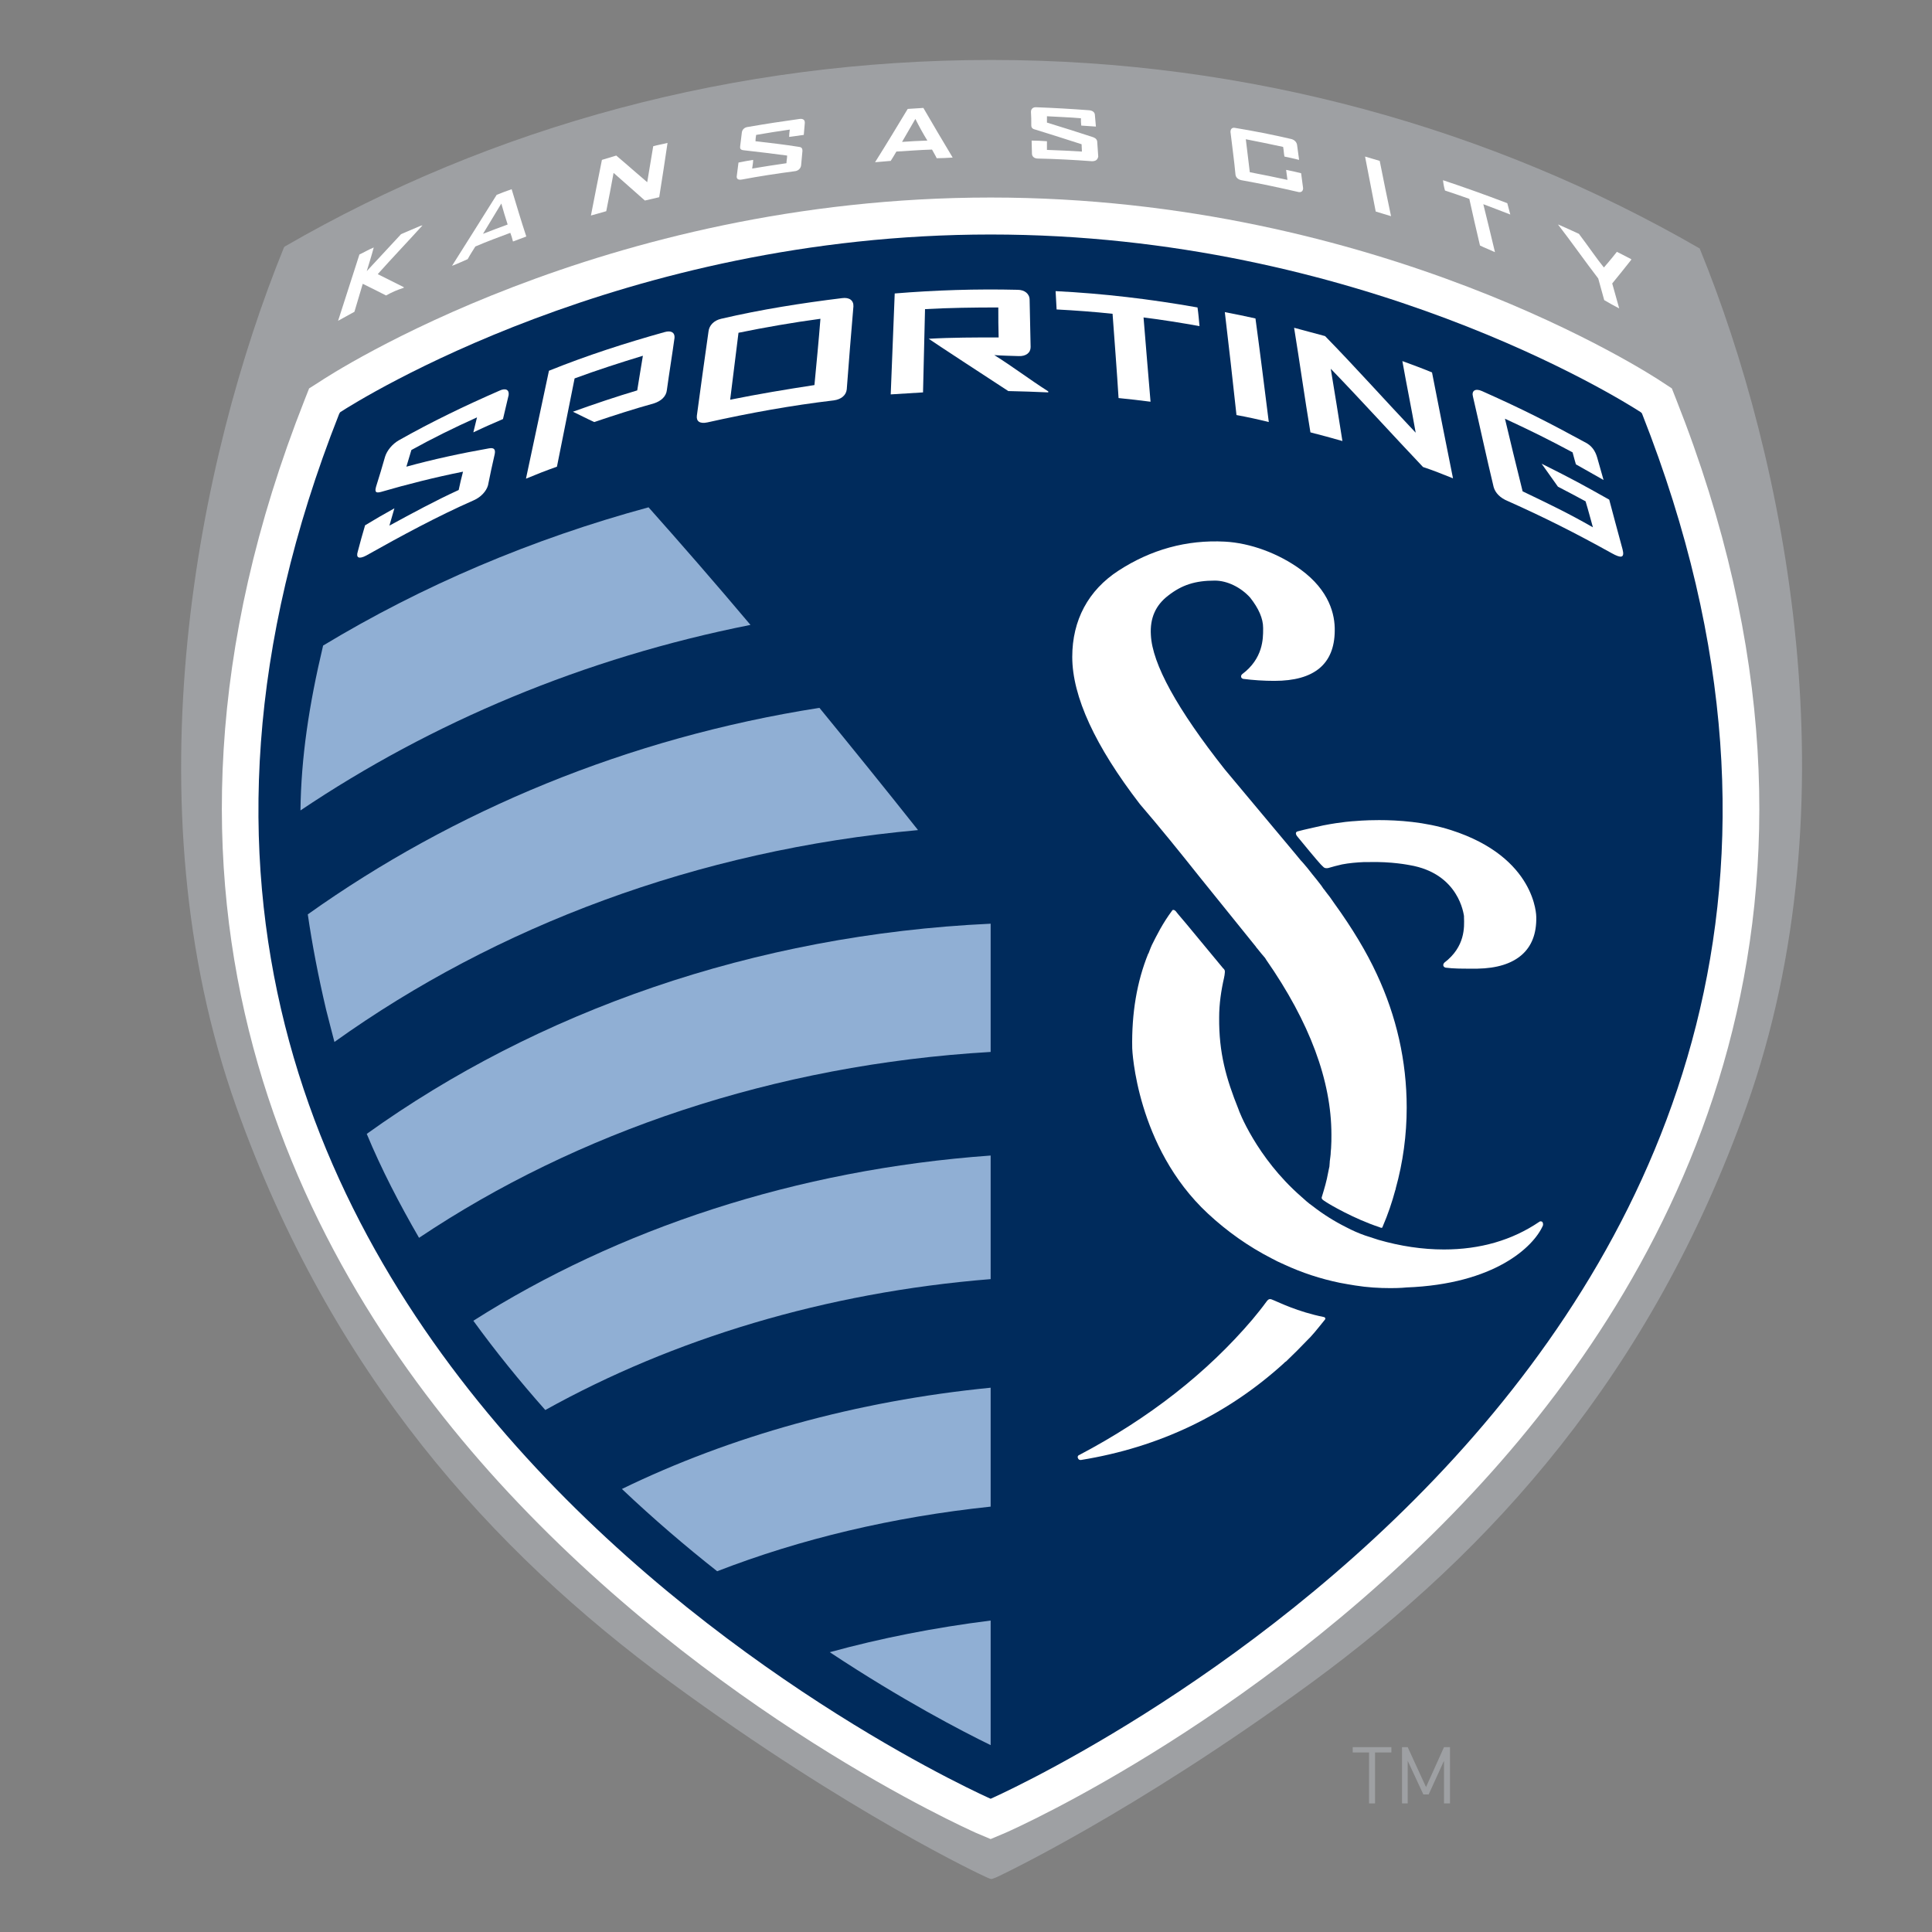 <?xml version="1.0" encoding="utf-8"?>
<!-- Generator: Adobe Illustrator 24.0.0, SVG Export Plug-In . SVG Version: 6.00 Build 0)  -->
<svg width="450" height="450" version="1.0" id="katman_1" xmlns="http://www.w3.org/2000/svg" xmlns:xlink="http://www.w3.org/1999/xlink" x="0px" y="0px"
	viewBox="-0 130 580 580" style="enable-background:new 0 0 400 400;" xml:space="preserve">
<rect x="-0" y="130" width="580" height="580" fill="#808080" stroke="none"/>
<style type="text/css">
	.st0{fill:#9EA0A3;}
	.st1{fill:#FFFFFF;}
	.st2{fill:#002B5C;}
	.st3{fill:#90AFD4;}
</style>
<g>
	<path class="st0" d="M510.3,204.7c0,0-0.1-0.2-0.2-0.2c-62.4-36-135.3-56.5-212.4-56.5v0h-0.1h0v0c-77.1,0-149.7,19.9-212.1,56
		c-0.1,0.1-0.3,0.3-0.3,0.4c-25.6,62.9-46.8,166.4-14.3,257.8c28.6,80.2,76.6,133.3,130.5,172.9c54,39.6,94.1,58.2,94.6,58.4
		c0,0,1.3,0.6,1.6,0.6c0.3,0,1.7-0.6,1.7-0.6c0.4-0.2,40.5-18.9,94.5-58.4c54-39.6,101.9-92.7,130.5-172.9
		C556.9,370.6,536,267.6,510.3,204.7"/>
	<path class="st1" d="M292.9,680.2c-3.2-1.5-79.5-35.5-143.2-105.3C90.3,509.7,32,400.4,91.5,249.9l1.3-3.3l3-1.9
		c3.4-2.3,84.8-55.4,201.6-55.4c116.8,0,198.2,53.1,201.6,55.4l2.9,1.9l1.3,3.3c59.6,150.5,1.3,259.9-58.1,325
		c-63.6,69.8-140,103.9-143.2,105.3l-4.5,1.9L292.9,680.2z"/>
	<path class="st2" d="M493,254.3c0-0.1-0.2-0.4-0.5-0.6c-5.9-3.8-84.6-53.3-195.1-53.3c-110.7,0-189.8,49.8-195.2,53.3
		c-0.2,0.1-0.3,0.5-0.4,0.6C-9.2,535.2,297.4,670,297.4,670S603.8,535.2,493,254.3"/>
	<path class="st1" d="M389.5,379.6c-0.9,0.3-0.3,1.3,0.2,1.8c0.8,1,6,7.3,6.8,8.1c0.8,0.7,0.9,1.3,2.2,1.1c1.4-0.4,2.8-0.8,4.2-1.1
		c2.1-0.4,4.3-0.6,6.6-0.7c0.4,0,0.8,0,1.2,0c7.2-0.2,12.3,0.9,12.4,0.9c15,2.5,16.3,14.9,16.4,15.3v0.4c0.1,2.9,0.4,8.8-5.9,13.6
		c-0.2,0.2-0.4,0.6-0.3,0.9c0.1,0.3,0.3,0.5,0.7,0.6c2.4,0.3,4.8,0.3,7.4,0.3h2.1c5.9-0.1,10.3-1.5,13.3-4.1c3-2.6,4.5-6.4,4.4-11.4
		c0-0.2,0-17.9-25.6-26.1c-7.8-2.5-16-3-21.6-3c-4.4,0-7.3,0.3-7.3,0.3c-0.2,0-3.9,0.2-9.5,1.3C394.2,378.5,392.1,378.9,389.5,379.6
		"/>
	<path class="st1" d="M463,496.8c-0.3-0.2-0.7-0.2-0.9,0c-8.1,5.5-17.7,8.3-28.6,8.3c-6.5,0-13.1-1-19.7-2.9c-1.6-0.5-2.8-0.9-4-1.3
		c-2-0.7-3.8-1.5-5.7-2.5c-3.4-1.7-6.8-3.8-10-6.3c-1.3-0.9-2.4-1.9-3.5-2.9c-13.5-11.8-18.8-26-18.8-26.2
		c-3.7-9.2-5.9-16.9-5.8-27.6c0-4,0.6-8.1,1.5-12c0,0,0,0,0-0.1c0.1-0.2,0.2-1.3,0.2-1.3c0.1-0.6-0.1-1-0.5-1.3
		c-0.8-0.9-12.6-15.3-13.3-16c-0.6-0.6-1.1-1.8-1.9-1.5c-3,4-4.8,7.7-6.2,10.5c-0.2,0.5-0.5,1.1-0.7,1.7c-0.1,0.3-0.2,0.6-0.3,0.8
		c-0.1,0.1-0.1,0.1-0.1,0.1c-3.4,8.4-5,17.9-4.8,28.4c0,0.3,1.2,29.6,22.7,49.6c5.8,5.4,12.2,9.9,19,13.4c1.3,0.7,2.5,1.3,3.9,1.9
		c5.4,2.5,10.9,4.3,16.7,5.5c1.7,0.3,3.2,0.6,4.6,0.8c3.7,0.6,7.3,0.8,10.7,0.8c3,0,4.7-0.2,4.7-0.2c26.5-1,38.2-12.2,41-18.6
		C463.3,497.4,463.2,497.1,463,496.8"/>
	<path class="st1" d="M360,393.1l17.1,21.2c0,0,0.1,0.2,0.1,0.2l0.2,0.2c0.8,1,1.6,2,2.4,2.9l0.3,0.5c13.1,18.8,19.6,36.4,19.6,52.5
		c0,1.4,0,2.7-0.1,4.1l-0.1,1.1c0,1-0.2,1.9-0.3,2.9v0.2c0,0.4-0.1,0.9-0.1,1.3c-0.1,0.6-0.3,1.2-0.4,1.9c-0.4,2.3-1.1,4.7-1.9,7.3
		c-0.2,0.6,0.6,1,1.2,1.4c1,0.7,8.5,5.1,16.1,7.6c0.6,0.3,0.9,0.3,1-0.2c1.6-3.7,2.8-7.3,3.8-11c0.1-0.1,0.1-0.2,0.1-0.4
		c2.2-7.9,3.3-16.1,3.3-24.3c0-14-3.1-27.5-9-40.1c-3-6.5-7.3-13.7-12.8-21.3c-0.8-1.2-1.6-2.3-2.5-3.4c-0.2-0.3-0.4-0.6-0.7-0.9
		l-0.6-0.9c-0.9-1.2-1.8-2.3-2.7-3.4c-0.5-0.6-1-1.3-1.5-1.9c-0.7-0.8-1.3-1.6-2-2.3l-1.4-1.7c-0.8-1-1.7-2-2.5-3l-3.6-4.3
		c-5.1-6.1-10.2-12.2-15.3-18.3c-14.3-18.1-21.8-31.7-22.2-40.4c-0.3-5,1.4-8.9,5.2-11.8c4.1-3.2,8.1-4.5,14-4.5
		c3.7,0,7.8,2,10.6,5.1c2.6,3.3,3.9,6.3,3.9,9.1v0.4c0,2.8,0,8.8-6.3,13.5c-0.2,0.2-0.4,0.5-0.3,0.8c0,0.3,0.3,0.5,0.6,0.6
		c3.1,0.4,6.2,0.6,9.4,0.6c11.9,0,18-5,18.1-15c0.1-4.9-1.6-12.1-10.2-18.4c-6.7-4.9-15.2-8-22.8-8.4c-11.5-0.6-22.2,2.4-31.9,8.7
		c-9.1,5.9-13.9,14.9-13.9,25.9c0,11.9,6.9,26.8,20.3,44.2C348.3,378.5,354.2,385.8,360,393.1 M418.3,486.6L418.3,486.6L418.3,486.6
		z"/>
	<path class="st1" d="M382.5,520.4c-1.3-0.6-1.6-0.6-2.4,0.5c-1.3,1.8-2.7,3.5-4.1,5.2c-13.6,16-31.1,29.7-52,40.7
		c-0.4,0.1-0.6,0.6-0.4,0.9c0.1,0.4,0.4,0.6,0.8,0.6h0.1c23.5-3.8,44-13.6,61.1-29.2c0-0.1,0.1-0.1,0.2-0.2l0.3-0.2
		c2.3-2.2,4.4-4.3,6.3-6.3c1.3-1.2,3-3.3,5.4-6.3c0.2-0.3,0-0.6-0.3-0.7C389.5,523.8,383.8,520.9,382.5,520.4"/>
	<path class="st2" d="M367.5,423.3C367.5,423.3,367.5,423.2,367.5,423.3C367.5,423.3,367.5,423.3,367.5,423.3"/>
	<path class="st1" d="M149.9,247.3c-10.3,4.5-20.3,9.3-30.2,14.9c-1.9,1.1-3.5,3-4.1,4.9c-0.8,2.8-1.8,6.2-2.7,9
		c-0.4,1.5-0.2,2,1.4,1.6c7.9-2.3,16.2-4.4,24.7-6.1c-0.4,1.5-1,4-1.3,5.5c-7,3.2-14,7-20.8,10.7c0.5-1.8,1-3.4,1.5-5.2
		c-2.9,1.6-6,3.4-8.8,5.1c-0.8,2.7-1.5,5.2-2.2,7.9c-0.6,1.9,0.4,2.3,2.5,1.2c10.5-5.9,21.4-11.8,32.3-16.6c2.1-0.9,3.8-2.7,4.3-4.5
		c0.6-3,1.3-6.3,2-9.3c0.3-1.4-0.1-2.1-1.7-1.8c-8.5,1.5-16.8,3.3-24.8,5.5c0.4-1.3,1.1-3.7,1.5-5c6.3-3.5,12.8-6.7,19.7-9.8
		c-0.4,1.5-0.7,3-1.1,4.5c2.9-1.4,5.9-2.7,8.9-4c0.6-2.4,1.1-4.8,1.7-7.2C152.9,247,151.8,246.4,149.9,247.3"/>
	<path class="st1" d="M199.5,229.7c-11.8,3.3-23.3,7-34.7,11.6c-2.3,10.6-4.6,21.8-6.9,32.4c3.1-1.3,6.2-2.5,9.3-3.6
		c1.7-8.6,3.6-17.9,5.3-26.5c6.8-2.5,13.6-4.7,20.5-6.8c-0.5,3.2-1.2,7.1-1.7,10.4c-6.4,1.9-12.9,4.1-19.3,6.4
		c2.1,1,4.2,2.1,6.4,3.1c5.9-2,11.8-3.9,17.9-5.6c2.2-0.7,3.7-2.1,3.9-4c0.7-5.1,1.6-10.6,2.3-15.7
		C202.6,229.9,201.6,229.1,199.5,229.7"/>
	<path class="st1" d="M252.8,219.5c-12.2,1.5-24.3,3.4-36.3,6.2c-2.2,0.5-3.6,2-3.8,3.8c-1.2,8.4-2.4,17.1-3.5,25.3
		c-0.2,1.7,0.9,2.5,3.2,2c12.5-2.8,25.2-5.1,37.9-6.6c2.2-0.3,3.7-1.5,3.9-3.3c0.6-8.1,1.3-16.6,2-24.9
		C256.3,220.2,255,219.2,252.8,219.5 M244.5,245.6c-8.5,1.3-16.9,2.7-25.3,4.4c0.8-6.4,1.7-13.6,2.5-20.1c7.8-1.6,16.4-3.1,24.6-4.2
		C245.8,232.1,245.1,239.3,244.5,245.6"/>
	<path class="st1" d="M305.8,236.9c2.2,0.1,3.6-1,3.6-2.7c-0.1-4.6-0.2-9.5-0.3-14.2c0-1.8-1.5-3-3.6-3c-12.4-0.3-24.7,0.1-36.9,1.1
		c-0.4,10.2-0.8,20.4-1.2,30.3c3.2-0.2,6.4-0.4,9.7-0.6c0.2-8.1,0.4-16.7,0.6-25c7.3-0.4,14.6-0.5,22-0.5c0,3,0,6.1,0.1,9
		c-7,0-14,0-21,0.4c1.7,1.2,17.6,11.6,23.9,15.7c4,0.1,8,0.2,12,0.4v-0.3c-5.8-3.7-10.6-7.4-16.2-10.9
		C301.2,236.8,303,236.8,305.8,236.9"/>
	<path class="st1" d="M317.2,222.9c5.6,0.3,11.2,0.7,16.8,1.3c0.6,8.3,1.3,17.2,1.8,25.3c3.2,0.3,6.4,0.7,9.6,1.1
		c-0.7-8-1.4-17-2.1-25.3c5.6,0.7,11.2,1.6,16.8,2.6c-0.2-2-0.3-3.6-0.6-5.6c-14.1-2.5-28.4-4.2-42.6-4.9
		C317,219.4,317.1,220.9,317.2,222.9"/>
	<path class="st1" d="M371.2,254.6c3.3,0.6,6.5,1.3,9.7,2.1c-1.3-10.3-2.6-20.8-4-31.1c-3.1-0.7-6.1-1.3-9.2-1.9
		C368.9,233.8,370.1,244.4,371.2,254.6"/>
	<path class="st1" d="M425,259.9c-9.1-9.6-18.2-19.8-27.2-29c-3.1-0.8-6.2-1.7-9.3-2.5c1.7,10.5,3.2,21.2,4.9,31.4
		c3.2,0.8,6.4,1.7,9.6,2.6c-1.1-6.9-2.3-14.6-3.5-21.7c9,9.3,18.5,19.8,27.7,29.5c3,1,5.8,2.1,9,3.4c-2-10.1-4.3-21.4-6.3-31.8
		c-2.9-1.2-5.9-2.3-8.9-3.4C422.2,245.2,423.8,253,425,259.9"/>
	<path class="st1" d="M487.1,294.9c-1.4-5.1-3.2-11.9-4-14.9c-8-4.5-10.9-6.1-20.3-10.8l4.9,6.9c4.2,2.2,5,2.6,8.3,4.4
		c0.8,2.6,1.6,5.7,2.2,7.8c-7.7-4.4-13.2-7-21.1-10.8c-2-8-3.7-15.1-5.3-21.8c8,3.7,13.2,6.3,20.3,10.1c0.4,1.6,1,3.6,1,3.6l8.3,4.7
		c0,0-1.2-4.3-1.9-6.7c-0.6-2.1-1.7-3.7-3.8-4.7c-10.5-5.7-17.8-9.5-30.8-15.3c-2-0.9-3.2-0.1-2.7,1.7c2,8.6,4.1,18.4,6.2,27.1
		c0.5,1.8,2,3.3,4.2,4.2c11.2,5,20.3,9.6,31.3,15.7C486.6,297.6,487.8,297.6,487.1,294.9"/>
	<path class="st1" d="M115.9,218.7c-2.4-1.2-4.7-2.4-7-3.5c-0.8,2.8-1.7,5.6-2.5,8.4c-1.6,0.9-3.3,1.8-4.9,2.7
		c2.3-7.1,4.4-13.7,6.4-19.9c1.5-0.7,2.8-1.5,4.3-2.1c-0.6,2.3-2.1,7.1-2.1,7.1l10.3-11.1c0,0,3.9-1.7,5.6-2.4c0,0,0.8-0.3,0.8-0.2
		c-3.6,4-9.4,10.1-13.4,14.6c2.8,1.4,4.8,2.4,7.8,3.9c0,0,0,0.1,0,0.2C119.1,217.1,117.9,217.6,115.9,218.7"/>
	<path class="st1" d="M154,202.5c-0.2-0.9-0.5-1.8-0.8-2.6c-3.5,1.3-7,2.6-10.5,4.1c-0.8,1.3-1.6,2.5-2.3,3.8
		c-1.6,0.7-3.1,1.4-4.7,2c0,0,0,0,0,0c4.6-7.3,9.1-14.4,13.4-21.3c1.5-0.6,3-1.2,4.5-1.7c1.4,4.6,2.8,9.4,4.4,14.2v0
		C156.7,201.5,155.3,202,154,202.5 M150.5,191.1c-1.8,3-3.6,6-5.5,9.1c2.5-1,5-1.9,7.4-2.8C151.7,195.3,151.1,193.2,150.5,191.1"/>
	<path class="st1" d="M193.6,190.2c-3.2-2.8-6.3-5.6-9.4-8.3c-0.7,3.8-1.4,7.6-2.2,11.5c-1.5,0.4-3,0.9-4.6,1.3
		c1.1-5.6,2.2-11.3,3.3-16.7c1.4-0.4,2.9-0.9,4.3-1.3c3.1,2.6,6.1,5.3,9.3,8c0.6-3.7,1.2-7.2,1.8-10.8c1.4-0.4,2.8-0.6,4.3-1
		c-0.8,5.4-1.6,10.7-2.5,16.3C196.5,189.5,195.1,189.9,193.6,190.2"/>
	<path class="st1" d="M238.6,181.4c-5.3,0.7-10.6,1.5-15.9,2.5c-1.1,0.2-1.7-0.2-1.5-1.2c0.2-1.3,0.3-2.6,0.5-3.9
		c1.5-0.3,3-0.6,4.4-0.8c0,0.9-0.2,1.8-0.3,2.6c3.5-0.6,6.9-1.1,10.3-1.6c0-0.7,0.2-1.5,0.2-2.3c-4.4-0.6-8.8-1.1-13.1-1.6
		c-0.9-0.1-1.1-0.5-1-1.2c0.2-1.3,0.3-2.7,0.5-4.1c0.1-0.9,0.8-1.6,1.9-1.7c5.2-0.9,10.4-1.7,15.5-2.4c1-0.1,1.6,0.3,1.5,1.3
		c-0.1,1.1-0.2,2.3-0.3,3.5c-1.5,0.2-3,0.4-4.4,0.6c0-0.7,0.1-1.5,0.2-2.2c-3.4,0.5-6.7,1-10.1,1.6c-0.1,0.6-0.2,1.3-0.2,1.9
		c4.4,0.5,8.7,1,13.1,1.7c0.8,0.1,1,0.5,1,1.2c-0.1,1.4-0.3,2.9-0.4,4.3C240.4,180.6,239.6,181.3,238.6,181.4"/>
	<path class="st1" d="M281.2,177.5c-0.4-0.9-1-1.8-1.4-2.6c-3.6,0.1-7.1,0.4-10.7,0.6c-0.6,1-1.1,1.9-1.7,2.8
		c-1.5,0.1-3.1,0.3-4.7,0.4v0c3.4-5.4,6.6-10.7,9.8-16c1.6-0.1,3.1-0.2,4.7-0.3c2.9,5,5.8,9.9,8.8,14.9v0
		C284.4,177.4,282.8,177.5,281.2,177.5 M274.8,165.7c-1.3,2.3-2.7,4.6-4,6.9c2.5-0.2,5-0.3,7.6-0.4
		C277.1,170.1,275.9,167.9,274.8,165.7"/>
	<path class="st1" d="M327.8,178.4c-5.4-0.4-10.8-0.7-16.2-0.8c-1.1,0-1.8-0.6-1.8-1.5c0-1.3-0.1-2.6-0.1-3.9c1.5,0,3.1,0.1,4.6,0.2
		c0,0.8,0,1.7,0,2.6c3.5,0.1,7,0.3,10.5,0.5c0-0.7-0.1-1.5-0.1-2.2c-4.7-1.5-9.3-3-13.9-4.4c-0.9-0.2-1.2-0.6-1.2-1.3
		c0-1.4,0-2.7-0.1-4c0-0.9,0.6-1.5,1.7-1.4c5.3,0.2,10.5,0.5,15.8,0.9c1,0.1,1.7,0.6,1.7,1.5c0.1,1.2,0.2,2.3,0.3,3.4
		c-1.5-0.1-3-0.2-4.4-0.3c-0.1-0.7-0.1-1.5-0.1-2.2c-3.4-0.3-6.9-0.4-10.2-0.6v1.9c4.6,1.4,9.3,2.9,13.9,4.4
		c0.8,0.3,1.2,0.8,1.2,1.5c0.1,1.4,0.2,2.8,0.3,4.3C329.5,178,328.9,178.4,327.8,178.4"/>
	<path class="st1" d="M389.6,187.6c-5.6-1.3-11.3-2.5-16.9-3.5c-1-0.2-1.7-0.8-1.8-1.7c-0.4-4.3-1-8.5-1.5-12.8
		c0-0.9,0.5-1.4,1.4-1.2c5.5,0.9,11.1,2,16.7,3.3c1,0.2,1.8,0.9,1.9,1.9c0.2,1.5,0.4,2.9,0.6,4.4c-1.5-0.4-3-0.7-4.4-1
		c-0.2-1-0.2-1.9-0.4-2.9c-3.8-0.8-7.5-1.6-11.2-2.3c0.4,3.4,0.8,6.6,1.2,9.9c3.7,0.7,7.6,1.5,11.3,2.3c-0.1-1-0.3-2-0.4-3
		c1.5,0.3,3,0.6,4.5,1c0.2,1.5,0.4,3,0.6,4.5C391.2,187.4,390.6,187.9,389.6,187.6"/>
	<path class="st1" d="M413,193.5c-1.1-5.5-2.1-11-3.2-16.5c1.5,0.4,2.9,0.9,4.4,1.3c1.1,5.5,2.2,11,3.4,16.6
		C416.1,194.4,414.5,194,413,193.5"/>
	<path class="st1" d="M445.3,191.3c1.2,4.7,2.3,9.5,3.5,14.4c-1.5-0.7-3.1-1.3-4.5-2c-1.1-4.7-2.2-9.4-3.2-14
		c-2.5-0.9-4.9-1.7-7.3-2.5c-0.3-1-0.5-2.1-0.6-3.1c6,2,12.5,4.3,19.3,6.9c0.3,1.1,0.6,2.3,0.9,3.4
		C450.6,193.3,447.9,192.3,445.3,191.3"/>
	<path class="st1" d="M484,215.1c0.6,2.1,1.5,5.4,2.1,7.5c-1.5-0.8-3-1.6-4.5-2.5c-0.6-2.1-1.2-4.4-1.8-6.5c-4-5.2-8.2-11.2-12-16.1
		v-0.1c1.4,0.6,4.7,2.1,6.2,2.8c2.8,3.7,5.6,7.8,7.5,10.1c1.7-1.9,3.9-4.7,3.9-4.7s2.6,1.3,4.3,2.2v0.2
		C487.8,210.4,485.9,212.8,484,215.1"/>
	<path class="st3" d="M297.4,445.8v-38.5c-71.3,3.3-136.3,26.5-187.3,63.1c4.4,10.6,9.8,21,15.7,31.2
		C173,470,232.3,449.6,297.4,445.8"/>
	<path class="st3" d="M90.2,373.3c39.4-26.5,85.2-45.8,135.1-55.7c-10.7-12.7-20.9-24.4-30.6-35.3c-35,9.5-67.9,23.5-97.7,41.5
		C92.7,341.9,90.4,357.5,90.2,373.3"/>
	<path class="st3" d="M246,342.5c-57.5,9-109.9,30.9-153.6,62c1.3,8.9,3.1,18.4,5.5,28.6c0.8,3.3,1.7,6.5,2.5,9.7
		c48.5-34.7,108.9-57.6,175.2-63.6C265.3,366.2,255.4,354,246,342.5"/>
	<path class="st3" d="M297.4,616.5c-16.8,2.1-33,5.3-48.3,9.5c21.9,14.5,39.9,23.8,48.3,27.9V616.5z"/>
	<path class="st3" d="M297.4,514v-37.1c-58.5,4.2-112,22.1-155.3,49.6c6.6,9.1,13.8,18,21.6,26.8C202,532,247.7,518,297.4,514"/>
	<path class="st3" d="M297.4,582.3v-35.7c-40.5,4-78.2,14.6-110.7,30.4c9.5,9,19.1,17.2,28.6,24.7C240.3,592,268,585.4,297.4,582.3"
		/>
	<polygon class="st0" points="412.8,656.1 412.8,671.4 411,671.4 411,656.1 406.1,656.1 406.1,654.5 417.7,654.5 417.7,656.1 	"/>
	<polygon class="st0" points="433.5,671.4 433.5,658.6 428.9,668.7 427.3,668.7 422.6,658.6 422.6,671.4 420.9,671.4 420.9,654.5 
		422.6,654.5 428.1,666.5 433.5,654.5 435.3,654.5 435.3,671.4 	"/>
</g>
</svg>
